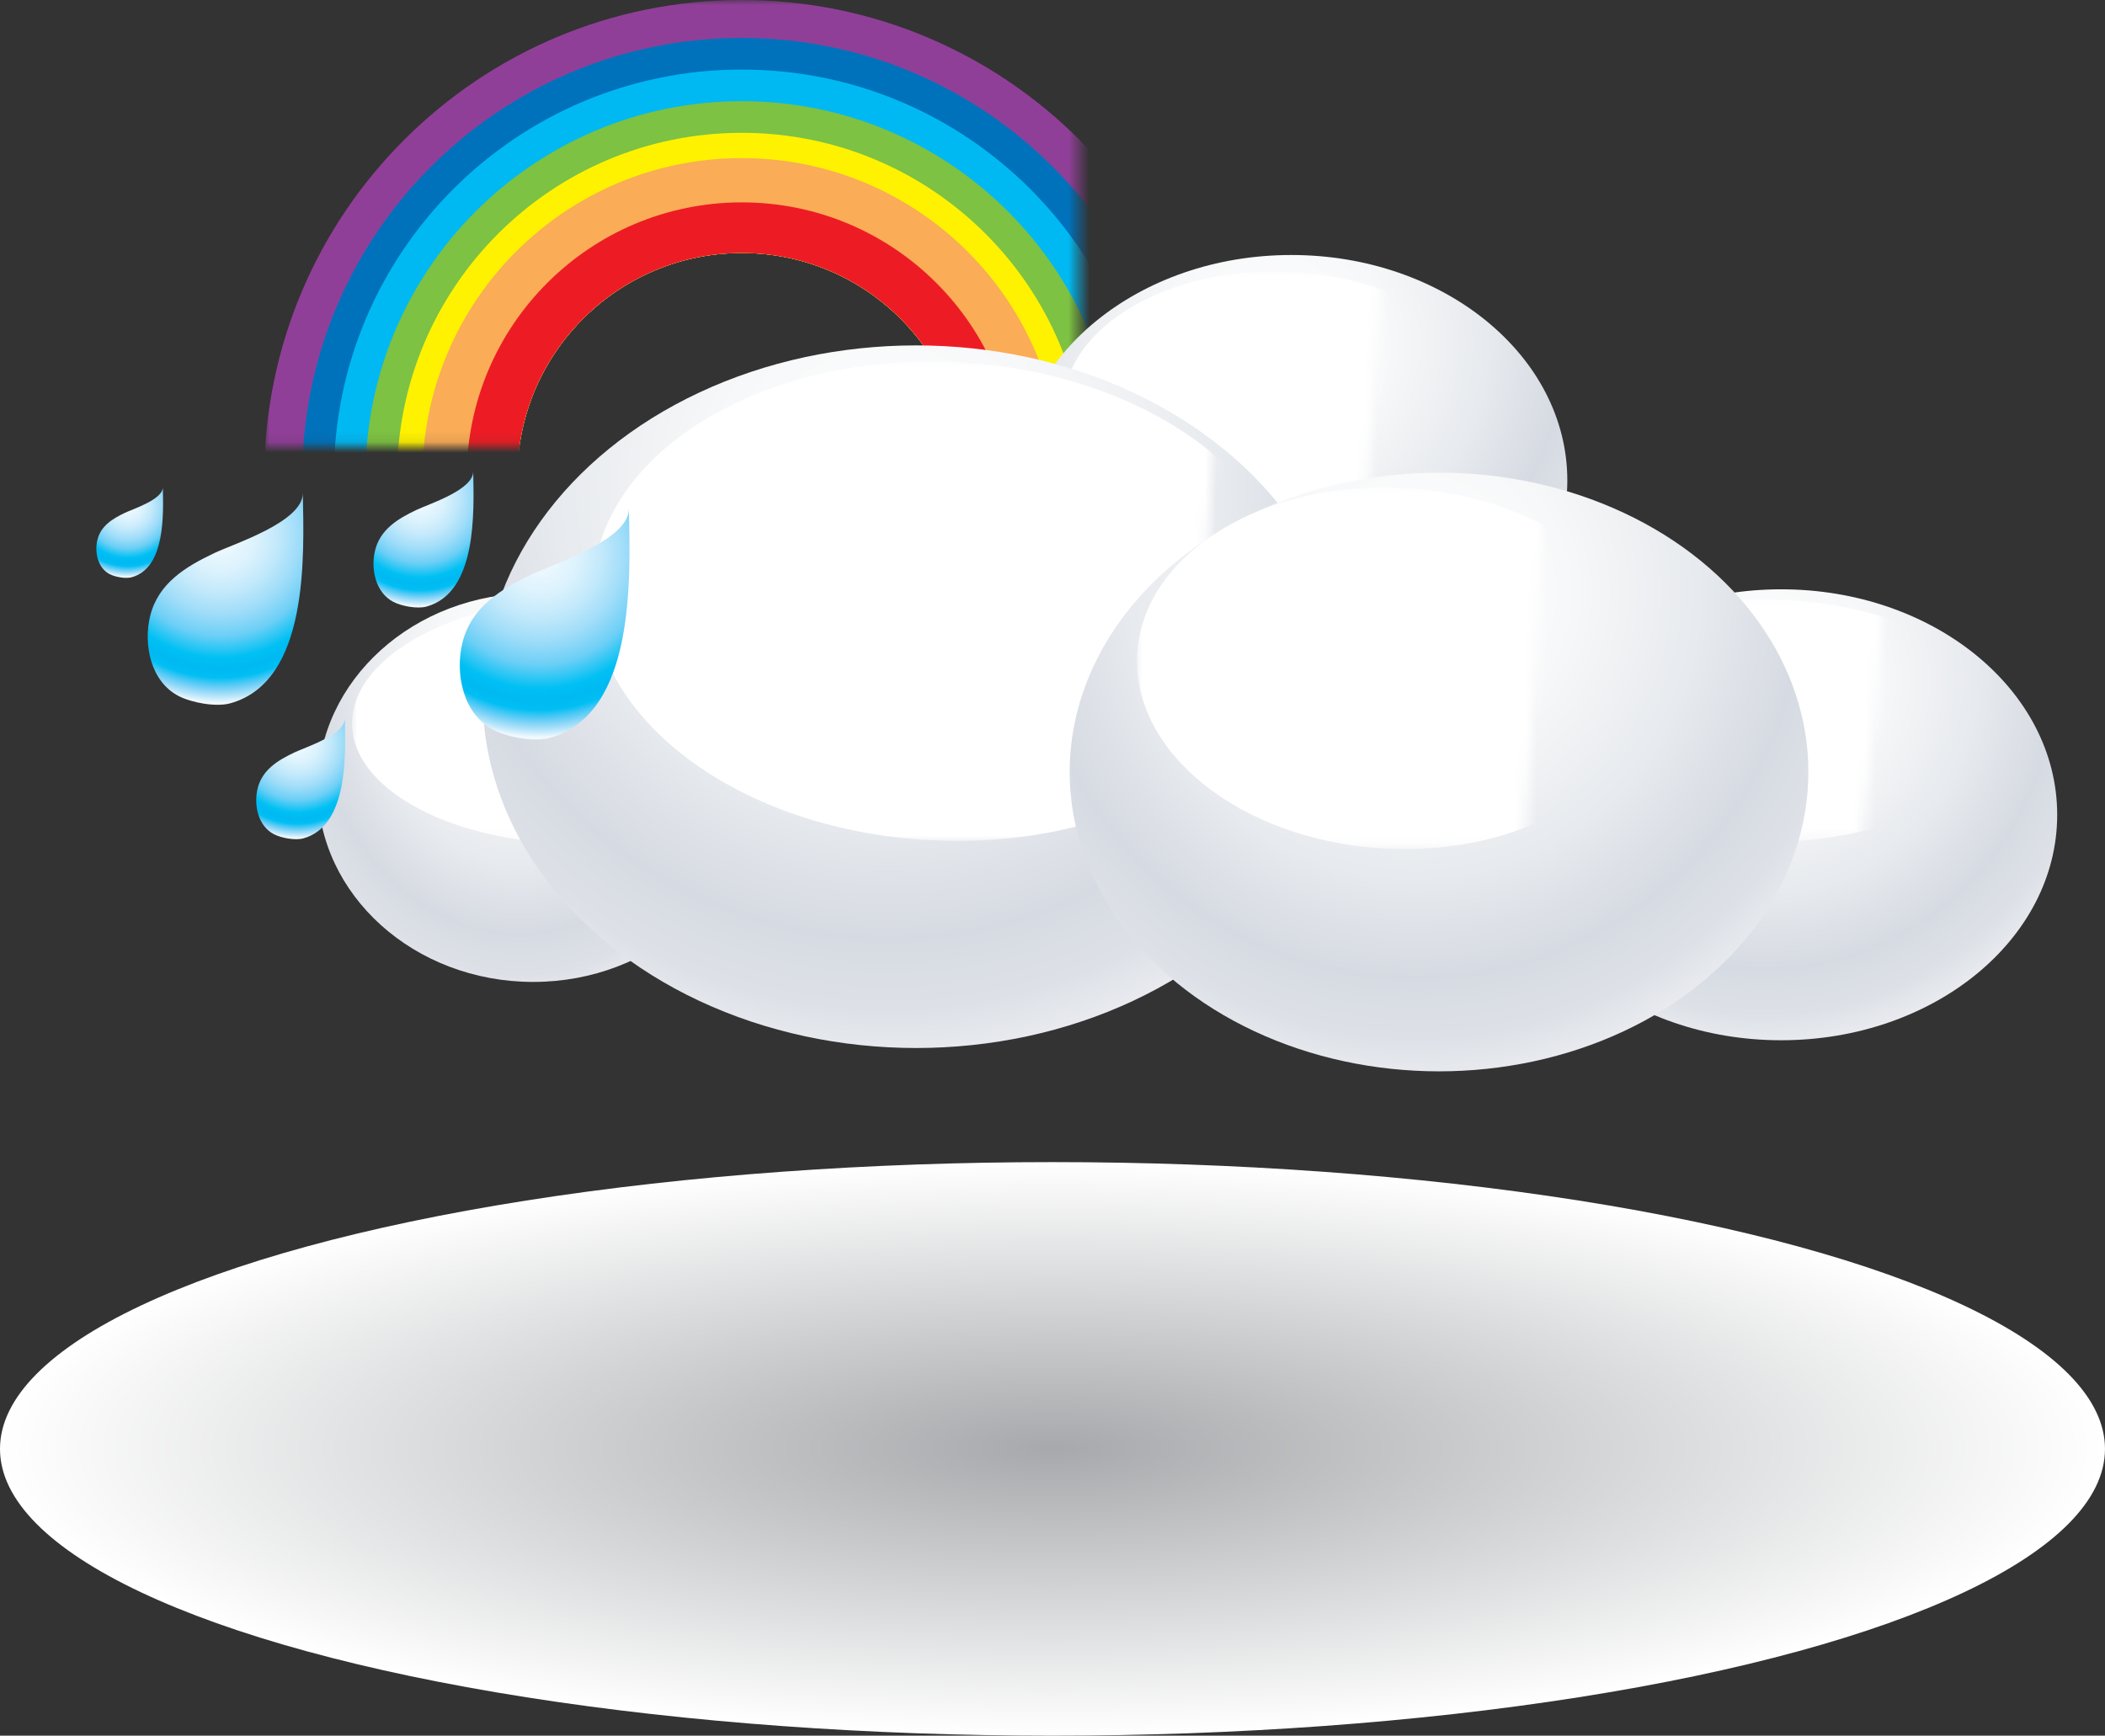 <?xml version="1.0" encoding="iso-8859-1"?>
<!-- Generator: Adobe Illustrator 19.0.0, SVG Export Plug-In . SVG Version: 6.00 Build 0)  -->
<svg version="1.1" xmlns="http://www.w3.org/2000/svg" xmlns:xlink="http://www.w3.org/1999/xlink" x="0px" y="0px"
	 viewBox="0 0 197.601 162.951" style="enable-background:new 0 0 197.601 162.951;" xml:space="preserve">
<rect x="0" y="0" width="197.601" height="162.951" fill="#333333" stroke="none"/>
<g id="showerrain">
	<g>
		<defs>
			<filter id="Adobe_OpacityMaskFilter" filterUnits="userSpaceOnUse" x="24.807" y="0" width="89.656" height="89.656">
				<feColorMatrix  type="matrix" values="1 0 0 0 0  0 1 0 0 0  0 0 1 0 0  0 0 0 1 0"/>
			</filter>
		</defs>
		<mask maskUnits="userSpaceOnUse" x="24.807" y="0" width="89.656" height="89.656" id="SVGID_1_">
			<g style="filter:url(#Adobe_OpacityMaskFilter);">
				<rect x="3.915" y="-3.715" style="fill:#FFFFFF;" width="97.375" height="45.621"/>
			</g>
		</mask>
		<g style="mask:url(#SVGID_1_);">
			<path style="fill:#903F98;" d="M69.635,0C44.877,0,24.807,20.07,24.807,44.828s20.07,44.828,44.828,44.828
				s44.828-20.07,44.828-44.828S94.393,0,69.635,0z M69.635,65.906c-11.641,0-21.078-9.437-21.078-21.078
				c0-11.642,9.437-21.078,21.078-21.078c11.642,0,21.078,9.436,21.078,21.078C90.713,56.469,81.276,65.906,69.635,65.906z"/>
			<path style="fill:#0072BC;" d="M69.635,3.563c-22.79,0-41.266,18.475-41.266,41.266s18.476,41.265,41.266,41.265
				c22.79,0,41.266-18.475,41.266-41.265S92.425,3.563,69.635,3.563z M69.635,65.906c-11.641,0-21.078-9.437-21.078-21.078
				c0-11.642,9.437-21.078,21.078-21.078c11.642,0,21.078,9.436,21.078,21.078C90.713,56.469,81.276,65.906,69.635,65.906z"/>
			<path style="fill:#00B9F2;" d="M69.635,6.531c-21.15,0-38.297,17.146-38.297,38.297c0,21.15,17.146,38.297,38.297,38.297
				c21.151,0,38.297-17.146,38.297-38.297C107.932,23.677,90.786,6.531,69.635,6.531z M69.635,65.906
				c-11.641,0-21.078-9.437-21.078-21.078c0-11.642,9.437-21.078,21.078-21.078c11.642,0,21.078,9.436,21.078,21.078
				C90.713,56.469,81.276,65.906,69.635,65.906z"/>
			<path style="fill:#7DC242;" d="M69.635,9.5c-19.511,0-35.328,15.817-35.328,35.328c0,19.511,15.817,35.328,35.328,35.328
				c19.511,0,35.328-15.817,35.328-35.328C104.963,25.317,89.146,9.5,69.635,9.5z M69.635,65.906
				c-11.641,0-21.078-9.437-21.078-21.078c0-11.642,9.437-21.078,21.078-21.078c11.642,0,21.078,9.436,21.078,21.078
				C90.713,56.469,81.276,65.906,69.635,65.906z"/>
			<path style="fill:#FFF200;" d="M69.635,12.469c-17.872,0-32.359,14.488-32.359,32.359c0,17.872,14.488,32.359,32.359,32.359
				s32.359-14.488,32.359-32.359C101.994,26.957,87.506,12.469,69.635,12.469z M69.635,65.906c-11.641,0-21.078-9.437-21.078-21.078
				c0-11.642,9.437-21.078,21.078-21.078c11.642,0,21.078,9.436,21.078,21.078C90.713,56.469,81.276,65.906,69.635,65.906z"/>
			<path style="fill:#FAAC56;" d="M69.635,14.844c-16.56,0-29.984,13.425-29.984,29.984c0,16.56,13.424,29.984,29.984,29.984
				c16.56,0,29.984-13.425,29.984-29.984C99.619,28.269,86.195,14.844,69.635,14.844z M69.635,65.906
				c-11.641,0-21.078-9.437-21.078-21.078c0-11.642,9.437-21.078,21.078-21.078c11.642,0,21.078,9.436,21.078,21.078
				C90.713,56.469,81.276,65.906,69.635,65.906z"/>
			<path style="fill:#ED1C24;" d="M69.635,19c-14.264,0-25.828,11.563-25.828,25.828c0,14.265,11.564,25.828,25.828,25.828
				c14.265,0,25.828-11.563,25.828-25.828C95.463,30.564,83.899,19,69.635,19z M69.635,65.906c-11.641,0-21.078-9.437-21.078-21.078
				c0-11.642,9.437-21.078,21.078-21.078c11.642,0,21.078,9.436,21.078,21.078C90.713,56.469,81.276,65.906,69.635,65.906z"/>
		</g>
		<g>
			
				<radialGradient id="SVGID_2_" cx="48.756" cy="16.992" r="37.416" gradientTransform="matrix(1 0 0 1.25 0 41.749)" gradientUnits="userSpaceOnUse">
				<stop  offset="0" style="stop-color:#FFFFFF"/>
				<stop  offset="0.208" style="stop-color:#F7F8F9"/>
				<stop  offset="0.389" style="stop-color:#E7EAEE"/>
				<stop  offset="0.528" style="stop-color:#D6DAE2"/>
				<stop  offset="0.61" style="stop-color:#DDE1E7"/>
				<stop  offset="0.718" style="stop-color:#F3F3F6"/>
				<stop  offset="0.719" style="stop-color:#F3F3F6"/>
			</radialGradient>
			<ellipse style="fill:url(#SVGID_2_);" cx="50.054" cy="73.938" rx="20.229" ry="18.248"/>
			<defs>
				<filter id="Adobe_OpacityMaskFilter_1_" filterUnits="userSpaceOnUse" x="33.048" y="56.14" width="43.967" height="23.109">
					<feColorMatrix  type="matrix" values="1 0 0 0 0  0 1 0 0 0  0 0 1 0 0  0 0 0 1 0"/>
				</filter>
			</defs>
			<mask maskUnits="userSpaceOnUse" x="33.048" y="56.14" width="43.967" height="23.109" id="SVGID_3_">
				<g style="filter:url(#Adobe_OpacityMaskFilter_1_);">
					
						<linearGradient id="SVGID_4_" gradientUnits="userSpaceOnUse" x1="163.245" y1="203.243" x2="164.8" y2="213.743" gradientTransform="matrix(4.489 0.428 -1.078 2.385 -472.839 -504.471)">
						<stop  offset="0" style="stop-color:#FFFFFF"/>
						<stop  offset="1" style="stop-color:#000000"/>
					</linearGradient>
					<polygon style="fill:url(#SVGID_4_);" points="64.17,78.995 10.092,79.012 12.884,49.559 66.962,49.538 					"/>
				</g>
			</mask>
			<path style="mask:url(#SVGID_3_);fill:#FFFFFF;" d="M76.892,68.688c-1.272,6.36-12.09,11.063-24.166,10.518
				c-12.07-0.546-20.825-6.148-19.556-12.501c1.268-6.353,12.085-11.064,24.165-10.523C69.409,56.738,78.161,62.328,76.892,68.688z"
				/>
			<radialGradient id="SVGID_5_" cx="119.553" cy="32.407" r="51.444" gradientUnits="userSpaceOnUse">
				<stop  offset="0" style="stop-color:#FFFFFF"/>
				<stop  offset="0.208" style="stop-color:#F7F8F9"/>
				<stop  offset="0.389" style="stop-color:#E7EAEE"/>
				<stop  offset="0.528" style="stop-color:#D6DAE2"/>
				<stop  offset="0.61" style="stop-color:#DDE1E7"/>
				<stop  offset="0.718" style="stop-color:#F3F3F6"/>
				<stop  offset="0.719" style="stop-color:#F3F3F6"/>
			</radialGradient>
			<ellipse style="fill:url(#SVGID_5_);" cx="121.217" cy="45.107" rx="25.911" ry="21.167"/>
			<defs>
				<filter id="Adobe_OpacityMaskFilter_2_" filterUnits="userSpaceOnUse" x="99.755" y="25.489" width="41.047" height="26.755">
					<feColorMatrix  type="matrix" values="1 0 0 0 0  0 1 0 0 0  0 0 1 0 0  0 0 0 1 0"/>
				</filter>
			</defs>
			<mask maskUnits="userSpaceOnUse" x="99.755" y="25.489" width="41.047" height="26.755" id="SVGID_6_">
				<g style="filter:url(#Adobe_OpacityMaskFilter_2_);">
					
						<linearGradient id="SVGID_7_" gradientUnits="userSpaceOnUse" x1="167.039" y1="281.137" x2="168.914" y2="293.789" gradientTransform="matrix(2.788 0.476 -0.634 2.276 -182.251 -700.021)">
						<stop  offset="0" style="stop-color:#FFFFFF"/>
						<stop  offset="1" style="stop-color:#000000"/>
					</linearGradient>
					<polygon style="fill:url(#SVGID_7_);" points="127.861,53.074 77.367,51.663 79.533,17.641 130.027,19.048 					"/>
				</g>
			</mask>
			<path style="mask:url(#SVGID_6_);fill:#FFFFFF;" d="M140.705,40.598c-1.093,7.327-11.122,12.484-22.407,11.534
				c-11.279-0.951-19.537-7.668-18.447-14.989c1.09-7.32,11.118-12.487,22.406-11.542C133.538,26.564,141.795,33.266,140.705,40.598
				z"/>
			<radialGradient id="SVGID_8_" cx="165.538" cy="63.793" r="51.444" gradientUnits="userSpaceOnUse">
				<stop  offset="0" style="stop-color:#FFFFFF"/>
				<stop  offset="0.208" style="stop-color:#F7F8F9"/>
				<stop  offset="0.389" style="stop-color:#E7EAEE"/>
				<stop  offset="0.528" style="stop-color:#D6DAE2"/>
				<stop  offset="0.61" style="stop-color:#DDE1E7"/>
				<stop  offset="0.718" style="stop-color:#F3F3F6"/>
				<stop  offset="0.719" style="stop-color:#F3F3F6"/>
			</radialGradient>
			<ellipse style="fill:url(#SVGID_8_);" cx="167.201" cy="76.494" rx="25.912" ry="21.168"/>
			<radialGradient id="SVGID_9_" cx="83.386" cy="45.62" r="80.41" gradientUnits="userSpaceOnUse">
				<stop  offset="0" style="stop-color:#FFFFFF"/>
				<stop  offset="0.208" style="stop-color:#F7F8F9"/>
				<stop  offset="0.389" style="stop-color:#E7EAEE"/>
				<stop  offset="0.528" style="stop-color:#D6DAE2"/>
				<stop  offset="0.61" style="stop-color:#DDE1E7"/>
				<stop  offset="0.718" style="stop-color:#F3F3F6"/>
				<stop  offset="0.719" style="stop-color:#F3F3F6"/>
			</radialGradient>
			<ellipse style="fill:url(#SVGID_9_);" cx="85.999" cy="65.409" rx="40.693" ry="32.982"/>
			<defs>
				<filter id="Adobe_OpacityMaskFilter_3_" filterUnits="userSpaceOnUse" x="55.618" y="33.939" width="66.006" height="45.007">
					<feColorMatrix  type="matrix" values="1 0 0 0 0  0 1 0 0 0  0 0 1 0 0  0 0 0 1 0"/>
				</filter>
			</defs>
			<mask maskUnits="userSpaceOnUse" x="55.618" y="33.939" width="66.006" height="45.007" id="SVGID_10_">
				<g style="filter:url(#Adobe_OpacityMaskFilter_3_);">
					
						<linearGradient id="SVGID_11_" gradientUnits="userSpaceOnUse" x1="183.796" y1="329.826" x2="186.23" y2="346.26" gradientTransform="matrix(3.452 0.623 -0.779 2.946 -302.522 -1060.724)">
						<stop  offset="0" style="stop-color:#FFFFFF"/>
						<stop  offset="1" style="stop-color:#000000"/>
					</linearGradient>
					<polygon style="fill:url(#SVGID_11_);" points="111.508,82.237 30.31,79.707 33.686,22.487 114.885,25.013 					"/>
				</g>
			</mask>
			<path style="mask:url(#SVGID_10_);fill:#FFFFFF;" d="M121.473,59.418c-1.734,12.319-17.846,20.964-35.994,19.331
				C67.34,77.114,54.04,65.79,55.769,53.481c1.729-12.31,17.839-20.971,35.993-19.345C109.905,35.792,123.203,47.089,121.473,59.418
				z"/>
			<defs>
				<filter id="Adobe_OpacityMaskFilter_4_" filterUnits="userSpaceOnUse" x="143.56" y="56.255" width="43.985" height="22.796">
					<feColorMatrix  type="matrix" values="1 0 0 0 0  0 1 0 0 0  0 0 1 0 0  0 0 0 1 0"/>
				</filter>
			</defs>
			<mask maskUnits="userSpaceOnUse" x="143.56" y="56.255" width="43.985" height="22.796" id="SVGID_12_">
				<g style="filter:url(#Adobe_OpacityMaskFilter_4_);">
					
						<linearGradient id="SVGID_13_" gradientUnits="userSpaceOnUse" x1="215.844" y1="309.517" x2="217.088" y2="317.914" gradientTransform="matrix(4.495 0.572 -1.055 2.932 -492.857 -980.415)">
						<stop  offset="0" style="stop-color:#FFFFFF"/>
						<stop  offset="1" style="stop-color:#000000"/>
					</linearGradient>
					<polygon style="fill:url(#SVGID_13_);" points="174.78,79.139 120.675,78.401 123.31,49.381 177.414,50.115 					"/>
				</g>
			</mask>
			<path style="mask:url(#SVGID_12_);fill:#FFFFFF;" d="M187.43,68.94c-1.239,6.256-12.038,10.744-24.121,10.038
				c-12.08-0.706-20.868-6.356-19.633-12.605c1.235-6.251,12.029-10.748,24.12-10.046C179.877,57.044,188.664,62.681,187.43,68.94z"
				/>
			<radialGradient id="SVGID_14_" cx="132.859" cy="55.618" r="68.511" gradientUnits="userSpaceOnUse">
				<stop  offset="0" style="stop-color:#FFFFFF"/>
				<stop  offset="0.208" style="stop-color:#F7F8F9"/>
				<stop  offset="0.389" style="stop-color:#E7EAEE"/>
				<stop  offset="0.528" style="stop-color:#D6DAE2"/>
				<stop  offset="0.61" style="stop-color:#DDE1E7"/>
				<stop  offset="0.718" style="stop-color:#F3F3F6"/>
				<stop  offset="0.719" style="stop-color:#F3F3F6"/>
			</radialGradient>
			<ellipse style="fill:url(#SVGID_14_);" cx="135.085" cy="72.479" rx="34.671" ry="28.102"/>
			<defs>
				<filter id="Adobe_OpacityMaskFilter_5_" filterUnits="userSpaceOnUse" x="106.73" y="45.758" width="48.322" height="33.958">
					<feColorMatrix  type="matrix" values="1 0 0 0 0  0 1 0 0 0  0 0 1 0 0  0 0 0 1 0"/>
				</filter>
			</defs>
			<mask maskUnits="userSpaceOnUse" x="106.73" y="45.758" width="48.322" height="33.958" id="SVGID_15_">
				<g style="filter:url(#Adobe_OpacityMaskFilter_5_);">
					
						<linearGradient id="SVGID_16_" gradientUnits="userSpaceOnUse" x1="171.329" y1="237.208" x2="173.111" y2="249.238" gradientTransform="matrix(3.453 0.646 -0.775 3.035 -291.478 -792.058)">
						<stop  offset="0" style="stop-color:#FFFFFF"/>
						<stop  offset="1" style="stop-color:#000000"/>
					</linearGradient>
					<polygon style="fill:url(#SVGID_16_);" points="142.983,81.58 83.539,79.595 85.957,36.429 145.4,38.41 					"/>
				</g>
			</mask>
			<path style="mask:url(#SVGID_15_);fill:#FFFFFF;" d="M154.943,65.012c-1.258,9.294-13.045,15.799-26.331,14.55
				c-13.279-1.251-23.028-9.806-21.774-19.091c1.255-9.287,13.04-15.805,26.331-14.561
				C146.453,47.175,156.197,55.711,154.943,65.012z"/>
		</g>
		<g>
			<g>
				<radialGradient id="SVGID_17_" cx="50.615" cy="52.075" r="22.75" gradientUnits="userSpaceOnUse">
					<stop  offset="0" style="stop-color:#EFF9FE"/>
					<stop  offset="0.076" style="stop-color:#EAF7FE"/>
					<stop  offset="0.164" style="stop-color:#DBF2FD"/>
					<stop  offset="0.256" style="stop-color:#C3E9FB"/>
					<stop  offset="0.353" style="stop-color:#A0DDF9"/>
					<stop  offset="0.453" style="stop-color:#6DCFF6"/>
					<stop  offset="0.553" style="stop-color:#00C0F3"/>
					<stop  offset="0.601" style="stop-color:#00B9F2"/>
					<stop  offset="0.618" style="stop-color:#00BBF2"/>
					<stop  offset="0.641" style="stop-color:#00BFF3"/>
					<stop  offset="0.667" style="stop-color:#43C7F5"/>
					<stop  offset="0.695" style="stop-color:#7ED3F7"/>
					<stop  offset="0.725" style="stop-color:#B7E5FA"/>
					<stop  offset="0.753" style="stop-color:#EFF9FE"/>
				</radialGradient>
				<path style="fill:url(#SVGID_17_);" d="M59.038,47.736c0.055,2.945-7.015,5.188-9.037,6.147
					c-2.929,1.389-5.762,3.088-6.589,6.452c-0.717,2.916,0.05,6.721,2.922,8.2c1.322,0.68,3.793,1.145,5.253,0.747
					C59.719,67.066,59.158,54.091,59.038,47.736z"/>
				<defs>
					<filter id="Adobe_OpacityMaskFilter_6_" filterUnits="userSpaceOnUse" x="45.532" y="49.749" width="13.013" height="13.162">
						<feColorMatrix  type="matrix" values="1 0 0 0 0  0 1 0 0 0  0 0 1 0 0  0 0 0 1 0"/>
					</filter>
				</defs>
				<mask maskUnits="userSpaceOnUse" x="45.532" y="49.749" width="13.013" height="13.162" id="SVGID_18_">
					<g style="filter:url(#Adobe_OpacityMaskFilter_6_);">
						
							<linearGradient id="SVGID_19_" gradientUnits="userSpaceOnUse" x1="-116.429" y1="-102.897" x2="-115.867" y2="-99.109" gradientTransform="matrix(-3.485 -0.815 0.702 -3.387 -298.364 -381.901)">
							<stop  offset="0" style="stop-color:#FFFFFF"/>
							<stop  offset="0.051" style="stop-color:#E9EAEB"/>
							<stop  offset="0.202" style="stop-color:#B6B8BB"/>
							<stop  offset="0.353" style="stop-color:#8D8F92"/>
							<stop  offset="0.498" style="stop-color:#6D6E71"/>
							<stop  offset="0.638" style="stop-color:#515254"/>
							<stop  offset="0.772" style="stop-color:#363637"/>
							<stop  offset="0.895" style="stop-color:#141314"/>
							<stop  offset="1" style="stop-color:#000000"/>
						</linearGradient>
						<polygon style="fill:url(#SVGID_19_);" points="26.323,46.051 45.142,47.236 44.719,62.475 25.901,61.292 						"/>
					</g>
				</mask>
				<path style="opacity:0.2;mask:url(#SVGID_18_);fill:#FFFFFF;" d="M58.106,59.15c0.564-3.347,0.439-6.968,0.394-9.401
					c0.044,2.405-5.73,4.237-7.381,5.02c-2.392,1.135-4.706,2.522-5.381,5.27c-0.217,0.882-0.267,1.863-0.126,2.81
					c0.511,0.041,1.03,0.062,1.556,0.062C51.616,62.91,55.574,61.438,58.106,59.15z"/>
				<defs>
					<filter id="Adobe_OpacityMaskFilter_7_" filterUnits="userSpaceOnUse" x="43.382" y="54.754" width="8.892" height="8.459">
						<feColorMatrix  type="matrix" values="1 0 0 0 0  0 1 0 0 0  0 0 1 0 0  0 0 0 1 0"/>
					</filter>
				</defs>
				<mask maskUnits="userSpaceOnUse" x="43.382" y="54.754" width="8.892" height="8.459" id="SVGID_20_">
					<g style="filter:url(#Adobe_OpacityMaskFilter_7_);">
						
							<linearGradient id="SVGID_21_" gradientUnits="userSpaceOnUse" x1="269.319" y1="316.667" x2="269.661" y2="318.974" gradientTransform="matrix(3.286 -2.303 1.262 2.692 -1256.412 -179.214)">
							<stop  offset="0" style="stop-color:#FFFFFF"/>
							<stop  offset="1" style="stop-color:#000000"/>
						</linearGradient>
						<polygon style="fill:url(#SVGID_21_);" points="37.654,54.625 27.906,63.43 23.086,57.396 32.833,48.591 						"/>
					</g>
				</mask>
				<path style="mask:url(#SVGID_20_);fill:#FFFFFF;" d="M51.949,55.614c0.919,1.411-0.181,4.062-2.457,5.925
					c-2.275,1.861-4.866,2.225-5.786,0.815c-0.919-1.41,0.18-4.063,2.456-5.926C48.44,54.567,51.028,54.202,51.949,55.614z"/>
				<defs>
					<filter id="Adobe_OpacityMaskFilter_8_" filterUnits="userSpaceOnUse" x="43.546" y="60.191" width="11.5" height="8.728">
						<feColorMatrix  type="matrix" values="1 0 0 0 0  0 1 0 0 0  0 0 1 0 0  0 0 0 1 0"/>
					</filter>
				</defs>
				<mask maskUnits="userSpaceOnUse" x="43.546" y="60.191" width="11.5" height="8.728" id="SVGID_22_">
					<g style="filter:url(#Adobe_OpacityMaskFilter_8_);">
						
							<linearGradient id="SVGID_23_" gradientUnits="userSpaceOnUse" x1="163.351" y1="-22.474" x2="163.743" y2="-19.829" gradientTransform="matrix(-3.516 -1.673 1.692 -3.065 642.173 271.212)">
							<stop  offset="0" style="stop-color:#FFFFFF"/>
							<stop  offset="1" style="stop-color:#000000"/>
						</linearGradient>
						<polygon style="fill:url(#SVGID_23_);" points="26.164,54.933 40.047,59.092 36.783,69.213 22.9,65.056 						"/>
					</g>
				</mask>
				<path style="opacity:0.5;mask:url(#SVGID_22_);fill:#FFFFFF;" d="M43.771,62.523c0.876-2.133,4.06-2.95,7.113-1.829
					c3.051,1.121,4.814,3.761,3.938,5.893c-0.875,2.132-4.059,2.951-7.113,1.831C44.658,67.293,42.895,64.657,43.771,62.523z"/>
			</g>
			<g>
				<radialGradient id="SVGID_24_" cx="27.958" cy="69.694" r="11.92" gradientUnits="userSpaceOnUse">
					<stop  offset="0" style="stop-color:#EFF9FE"/>
					<stop  offset="0.076" style="stop-color:#EAF7FE"/>
					<stop  offset="0.164" style="stop-color:#DBF2FD"/>
					<stop  offset="0.256" style="stop-color:#C3E9FB"/>
					<stop  offset="0.353" style="stop-color:#A0DDF9"/>
					<stop  offset="0.453" style="stop-color:#6DCFF6"/>
					<stop  offset="0.553" style="stop-color:#00C0F3"/>
					<stop  offset="0.601" style="stop-color:#00B9F2"/>
					<stop  offset="0.618" style="stop-color:#00BBF2"/>
					<stop  offset="0.641" style="stop-color:#00BFF3"/>
					<stop  offset="0.667" style="stop-color:#43C7F5"/>
					<stop  offset="0.695" style="stop-color:#7ED3F7"/>
					<stop  offset="0.725" style="stop-color:#B7E5FA"/>
					<stop  offset="0.753" style="stop-color:#EFF9FE"/>
				</radialGradient>
				<path style="fill:url(#SVGID_24_);" d="M32.372,67.421c0.029,1.543-3.676,2.719-4.735,3.221
					c-1.535,0.728-3.019,1.618-3.453,3.38c-0.375,1.528,0.026,3.521,1.531,4.296c0.692,0.357,1.987,0.601,2.753,0.392
					C32.728,77.549,32.435,70.751,32.372,67.421z"/>
				<defs>
					<filter id="Adobe_OpacityMaskFilter_9_" filterUnits="userSpaceOnUse" x="25.295" y="68.475" width="6.818" height="6.897">
						<feColorMatrix  type="matrix" values="1 0 0 0 0  0 1 0 0 0  0 0 1 0 0  0 0 0 1 0"/>
					</filter>
				</defs>
				<mask maskUnits="userSpaceOnUse" x="25.295" y="68.475" width="6.818" height="6.897" id="SVGID_25_">
					<g style="filter:url(#Adobe_OpacityMaskFilter_9_);">
						
							<linearGradient id="SVGID_26_" gradientUnits="userSpaceOnUse" x1="-110.638" y1="-107.794" x2="-110.344" y2="-105.809" gradientTransform="matrix(-3.485 -0.815 0.702 -3.387 -298.364 -381.901)">
							<stop  offset="0" style="stop-color:#FFFFFF"/>
							<stop  offset="0.051" style="stop-color:#E9EAEB"/>
							<stop  offset="0.202" style="stop-color:#B6B8BB"/>
							<stop  offset="0.353" style="stop-color:#8D8F92"/>
							<stop  offset="0.498" style="stop-color:#6D6E71"/>
							<stop  offset="0.638" style="stop-color:#515254"/>
							<stop  offset="0.772" style="stop-color:#363637"/>
							<stop  offset="0.895" style="stop-color:#141314"/>
							<stop  offset="1" style="stop-color:#000000"/>
						</linearGradient>
						<polygon style="fill:url(#SVGID_26_);" points="6.898,65.267 16.759,65.888 16.537,73.873 6.677,73.253 						"/>
					</g>
				</mask>
				<path style="opacity:0.2;mask:url(#SVGID_25_);fill:#FFFFFF;" d="M31.883,73.401c0.296-1.754,0.231-3.651,0.206-4.926
					c0.023,1.26-3.002,2.22-3.867,2.63c-1.254,0.595-2.466,1.321-2.82,2.762c-0.113,0.461-0.14,0.977-0.066,1.472
					c0.268,0.021,0.539,0.033,0.816,0.033C28.482,75.372,30.557,74.6,31.883,73.401z"/>
				<defs>
					<filter id="Adobe_OpacityMaskFilter_10_" filterUnits="userSpaceOnUse" x="24.168" y="71.098" width="4.659" height="4.432">
						<feColorMatrix  type="matrix" values="1 0 0 0 0  0 1 0 0 0  0 0 1 0 0  0 0 0 1 0"/>
					</filter>
				</defs>
				<mask maskUnits="userSpaceOnUse" x="24.168" y="71.098" width="4.659" height="4.432" id="SVGID_27_">
					<g style="filter:url(#Adobe_OpacityMaskFilter_10_);">
						
							<linearGradient id="SVGID_28_" gradientUnits="userSpaceOnUse" x1="262.962" y1="317.126" x2="263.141" y2="318.335" gradientTransform="matrix(3.286 -2.303 1.262 2.692 -1256.412 -179.214)">
							<stop  offset="0" style="stop-color:#FFFFFF"/>
							<stop  offset="1" style="stop-color:#000000"/>
						</linearGradient>
						<polygon style="fill:url(#SVGID_28_);" points="12.835,69.759 7.728,74.373 5.202,71.212 10.31,66.599 						"/>
					</g>
				</mask>
				<path style="mask:url(#SVGID_27_);fill:#FFFFFF;" d="M28.657,71.548c0.482,0.74-0.095,2.129-1.287,3.105
					c-1.192,0.976-2.55,1.166-3.032,0.427c-0.482-0.738,0.094-2.128,1.286-3.105C26.818,71,28.174,70.808,28.657,71.548z"/>
				<defs>
					<filter id="Adobe_OpacityMaskFilter_11_" filterUnits="userSpaceOnUse" x="24.254" y="73.947" width="6.026" height="4.573">
						<feColorMatrix  type="matrix" values="1 0 0 0 0  0 1 0 0 0  0 0 1 0 0  0 0 0 1 0"/>
					</filter>
				</defs>
				<mask maskUnits="userSpaceOnUse" x="24.254" y="73.947" width="6.026" height="4.573" id="SVGID_29_">
					<g style="filter:url(#Adobe_OpacityMaskFilter_11_);">
						
							<linearGradient id="SVGID_30_" gradientUnits="userSpaceOnUse" x1="166.938" y1="-27.474" x2="167.144" y2="-26.088" gradientTransform="matrix(-3.516 -1.673 1.692 -3.065 642.173 271.212)">
							<stop  offset="0" style="stop-color:#FFFFFF"/>
							<stop  offset="1" style="stop-color:#000000"/>
						</linearGradient>
						<polygon style="fill:url(#SVGID_30_);" points="6.815,69.921 14.089,72.101 12.379,77.404 5.104,75.225 						"/>
					</g>
				</mask>
				<path style="opacity:0.5;mask:url(#SVGID_29_);fill:#FFFFFF;" d="M24.372,75.168c0.459-1.118,2.128-1.545,3.727-0.958
					c1.599,0.587,2.522,1.971,2.063,3.087c-0.459,1.118-2.127,1.547-3.727,0.96C24.836,77.668,23.913,76.287,24.372,75.168z"/>
			</g>
			<g>
				<radialGradient id="SVGID_31_" cx="11.976" cy="47.431" r="8.941" gradientUnits="userSpaceOnUse">
					<stop  offset="0" style="stop-color:#EFF9FE"/>
					<stop  offset="0.076" style="stop-color:#EAF7FE"/>
					<stop  offset="0.164" style="stop-color:#DBF2FD"/>
					<stop  offset="0.256" style="stop-color:#C3E9FB"/>
					<stop  offset="0.353" style="stop-color:#A0DDF9"/>
					<stop  offset="0.453" style="stop-color:#6DCFF6"/>
					<stop  offset="0.553" style="stop-color:#00C0F3"/>
					<stop  offset="0.601" style="stop-color:#00B9F2"/>
					<stop  offset="0.618" style="stop-color:#00BBF2"/>
					<stop  offset="0.641" style="stop-color:#00BFF3"/>
					<stop  offset="0.667" style="stop-color:#43C7F5"/>
					<stop  offset="0.695" style="stop-color:#7ED3F7"/>
					<stop  offset="0.725" style="stop-color:#B7E5FA"/>
					<stop  offset="0.753" style="stop-color:#EFF9FE"/>
				</radialGradient>
				<path style="fill:url(#SVGID_31_);" d="M15.287,45.726c0.021,1.157-2.757,2.039-3.552,2.416
					c-1.151,0.546-2.264,1.214-2.59,2.536c-0.282,1.146,0.02,2.641,1.149,3.222c0.519,0.268,1.49,0.45,2.064,0.294
					C15.554,53.323,15.334,48.224,15.287,45.726z"/>
				<defs>
					<filter id="Adobe_OpacityMaskFilter_12_" filterUnits="userSpaceOnUse" x="9.979" y="46.517" width="5.114" height="5.173">
						<feColorMatrix  type="matrix" values="1 0 0 0 0  0 1 0 0 0  0 0 1 0 0  0 0 0 1 0"/>
					</filter>
				</defs>
				<mask maskUnits="userSpaceOnUse" x="9.979" y="46.517" width="5.114" height="5.173" id="SVGID_32_">
					<g style="filter:url(#Adobe_OpacityMaskFilter_12_);">
						
							<linearGradient id="SVGID_33_" gradientUnits="userSpaceOnUse" x1="-104.838" y1="-102.149" x2="-104.618" y2="-100.66" gradientTransform="matrix(-3.485 -0.815 0.702 -3.387 -298.364 -381.901)">
							<stop  offset="0" style="stop-color:#FFFFFF"/>
							<stop  offset="0.051" style="stop-color:#E9EAEB"/>
							<stop  offset="0.202" style="stop-color:#B6B8BB"/>
							<stop  offset="0.353" style="stop-color:#8D8F92"/>
							<stop  offset="0.498" style="stop-color:#6D6E71"/>
							<stop  offset="0.638" style="stop-color:#515254"/>
							<stop  offset="0.772" style="stop-color:#363637"/>
							<stop  offset="0.895" style="stop-color:#141314"/>
							<stop  offset="1" style="stop-color:#000000"/>
						</linearGradient>
						<polygon style="fill:url(#SVGID_33_);" points="-8.194,43.444 -0.799,43.909 -0.965,49.898 -8.36,49.433 						"/>
					</g>
				</mask>
				<path style="opacity:0.2;mask:url(#SVGID_32_);fill:#FFFFFF;" d="M14.92,50.211c0.222-1.316,0.173-2.739,0.155-3.695
					c0.018,0.946-2.252,1.665-2.901,1.973c-0.941,0.446-1.85,0.991-2.115,2.072c-0.085,0.346-0.105,0.733-0.049,1.104
					c0.201,0.016,0.405,0.024,0.612,0.024C12.37,51.689,13.925,51.11,14.92,50.211z"/>
				<defs>
					<filter id="Adobe_OpacityMaskFilter_13_" filterUnits="userSpaceOnUse" x="9.134" y="48.484" width="3.494" height="3.324">
						<feColorMatrix  type="matrix" values="1 0 0 0 0  0 1 0 0 0  0 0 1 0 0  0 0 0 1 0"/>
					</filter>
				</defs>
				<mask maskUnits="userSpaceOnUse" x="9.134" y="48.484" width="3.494" height="3.324" id="SVGID_34_">
					<g style="filter:url(#Adobe_OpacityMaskFilter_13_);">
						
							<linearGradient id="SVGID_35_" gradientUnits="userSpaceOnUse" x1="261.891" y1="307.764" x2="262.026" y2="308.67" gradientTransform="matrix(3.286 -2.303 1.262 2.692 -1256.412 -179.214)">
							<stop  offset="0" style="stop-color:#FFFFFF"/>
							<stop  offset="1" style="stop-color:#000000"/>
						</linearGradient>
						<polygon style="fill:url(#SVGID_35_);" points="-3.741,46.813 -7.572,50.274 -9.466,47.902 -5.636,44.442 						"/>
					</g>
				</mask>
				<path style="mask:url(#SVGID_34_);fill:#FFFFFF;" d="M12.5,48.821c0.361,0.555-0.071,1.597-0.965,2.329
					c-0.894,0.732-1.913,0.875-2.274,0.321c-0.361-0.554,0.071-1.596,0.965-2.329C11.121,48.411,12.138,48.267,12.5,48.821z"/>
				<defs>
					<filter id="Adobe_OpacityMaskFilter_14_" filterUnits="userSpaceOnUse" x="9.198" y="50.62" width="4.52" height="3.43">
						<feColorMatrix  type="matrix" values="1 0 0 0 0  0 1 0 0 0  0 0 1 0 0  0 0 0 1 0"/>
					</filter>
				</defs>
				<mask maskUnits="userSpaceOnUse" x="9.198" y="50.62" width="4.52" height="3.43" id="SVGID_36_">
					<g style="filter:url(#Adobe_OpacityMaskFilter_14_);">
						
							<linearGradient id="SVGID_37_" gradientUnits="userSpaceOnUse" x1="173.492" y1="-23.043" x2="173.646" y2="-22.003" gradientTransform="matrix(-3.516 -1.673 1.692 -3.065 642.173 271.212)">
							<stop  offset="0" style="stop-color:#FFFFFF"/>
							<stop  offset="1" style="stop-color:#000000"/>
						</linearGradient>
						<polygon style="fill:url(#SVGID_37_);" points="-8.257,46.935 -2.8,48.57 -4.084,52.547 -9.54,50.913 						"/>
					</g>
				</mask>
				<path style="opacity:0.5;mask:url(#SVGID_36_);fill:#FFFFFF;" d="M9.286,51.537c0.345-0.838,1.596-1.159,2.796-0.719
					c1.199,0.441,1.892,1.478,1.548,2.316c-0.344,0.838-1.596,1.16-2.795,0.72C9.635,53.411,8.942,52.376,9.286,51.537z"/>
			</g>
			<g>
				<radialGradient id="SVGID_38_" cx="39.455" cy="46.806" r="13.411" gradientUnits="userSpaceOnUse">
					<stop  offset="0" style="stop-color:#EFF9FE"/>
					<stop  offset="0.076" style="stop-color:#EAF7FE"/>
					<stop  offset="0.164" style="stop-color:#DBF2FD"/>
					<stop  offset="0.256" style="stop-color:#C3E9FB"/>
					<stop  offset="0.353" style="stop-color:#A0DDF9"/>
					<stop  offset="0.453" style="stop-color:#6DCFF6"/>
					<stop  offset="0.553" style="stop-color:#00C0F3"/>
					<stop  offset="0.601" style="stop-color:#00B9F2"/>
					<stop  offset="0.618" style="stop-color:#00BBF2"/>
					<stop  offset="0.641" style="stop-color:#00BFF3"/>
					<stop  offset="0.667" style="stop-color:#43C7F5"/>
					<stop  offset="0.695" style="stop-color:#7ED3F7"/>
					<stop  offset="0.725" style="stop-color:#B7E5FA"/>
					<stop  offset="0.753" style="stop-color:#EFF9FE"/>
				</radialGradient>
				<path style="fill:url(#SVGID_38_);" d="M44.42,44.248c0.033,1.736-4.135,3.058-5.327,3.624c-1.727,0.818-3.397,1.82-3.885,3.803
					c-0.422,1.719,0.03,3.961,1.723,4.833c0.779,0.401,2.235,0.675,3.097,0.44C44.821,55.643,44.491,47.995,44.42,44.248z"/>
				<defs>
					<filter id="Adobe_OpacityMaskFilter_15_" filterUnits="userSpaceOnUse" x="36.458" y="45.434" width="7.671" height="7.759">
						<feColorMatrix  type="matrix" values="1 0 0 0 0  0 1 0 0 0  0 0 1 0 0  0 0 0 1 0"/>
					</filter>
				</defs>
				<mask maskUnits="userSpaceOnUse" x="36.458" y="45.434" width="7.671" height="7.759" id="SVGID_39_">
					<g style="filter:url(#Adobe_OpacityMaskFilter_15_);">
						
							<linearGradient id="SVGID_40_" gradientUnits="userSpaceOnUse" x1="-112.566" y1="-100.806" x2="-112.236" y2="-98.573" gradientTransform="matrix(-3.485 -0.815 0.702 -3.387 -298.364 -381.901)">
							<stop  offset="0" style="stop-color:#FFFFFF"/>
							<stop  offset="0.051" style="stop-color:#E9EAEB"/>
							<stop  offset="0.202" style="stop-color:#B6B8BB"/>
							<stop  offset="0.353" style="stop-color:#8D8F92"/>
							<stop  offset="0.498" style="stop-color:#6D6E71"/>
							<stop  offset="0.638" style="stop-color:#515254"/>
							<stop  offset="0.772" style="stop-color:#363637"/>
							<stop  offset="0.895" style="stop-color:#141314"/>
							<stop  offset="1" style="stop-color:#000000"/>
						</linearGradient>
						<polygon style="fill:url(#SVGID_40_);" points="17.95,42.159 29.043,42.858 28.794,51.841 17.701,51.143 						"/>
					</g>
				</mask>
				<path style="opacity:0.2;mask:url(#SVGID_39_);fill:#FFFFFF;" d="M43.871,50.976c0.333-1.973,0.258-4.107,0.232-5.542
					c0.026,1.418-3.378,2.498-4.351,2.959c-1.411,0.669-2.775,1.487-3.173,3.107c-0.127,0.519-0.157,1.099-0.074,1.656
					c0.301,0.023,0.607,0.037,0.917,0.037C40.045,53.193,42.378,52.324,43.871,50.976z"/>
				<defs>
					<filter id="Adobe_OpacityMaskFilter_16_" filterUnits="userSpaceOnUse" x="35.191" y="48.385" width="5.242" height="4.986">
						<feColorMatrix  type="matrix" values="1 0 0 0 0  0 1 0 0 0  0 0 1 0 0  0 0 0 1 0"/>
					</filter>
				</defs>
				<mask maskUnits="userSpaceOnUse" x="35.191" y="48.385" width="5.242" height="4.986" id="SVGID_41_">
					<g style="filter:url(#Adobe_OpacityMaskFilter_16_);">
						
							<linearGradient id="SVGID_42_" gradientUnits="userSpaceOnUse" x1="267.954" y1="312.984" x2="268.155" y2="314.344" gradientTransform="matrix(3.286 -2.303 1.262 2.692 -1256.412 -179.214)">
							<stop  offset="0" style="stop-color:#FFFFFF"/>
							<stop  offset="1" style="stop-color:#000000"/>
						</linearGradient>
						<polygon style="fill:url(#SVGID_42_);" points="24.629,47.212 18.883,52.403 16.042,48.847 21.788,43.656 						"/>
					</g>
				</mask>
				<path style="mask:url(#SVGID_41_);fill:#FFFFFF;" d="M40.241,48.892c0.542,0.832-0.107,2.394-1.448,3.493
					c-1.341,1.097-2.869,1.312-3.411,0.48c-0.542-0.83,0.105-2.395,1.447-3.493C38.172,48.275,39.698,48.06,40.241,48.892z"/>
				<defs>
					<filter id="Adobe_OpacityMaskFilter_17_" filterUnits="userSpaceOnUse" x="35.287" y="51.59" width="6.779" height="5.145">
						<feColorMatrix  type="matrix" values="1 0 0 0 0  0 1 0 0 0  0 0 1 0 0  0 0 0 1 0"/>
					</filter>
				</defs>
				<mask maskUnits="userSpaceOnUse" x="35.287" y="51.59" width="6.779" height="5.145" id="SVGID_43_">
					<g style="filter:url(#Adobe_OpacityMaskFilter_17_);">
						
							<linearGradient id="SVGID_44_" gradientUnits="userSpaceOnUse" x1="167.102" y1="-20.468" x2="167.333" y2="-18.909" gradientTransform="matrix(-3.516 -1.673 1.692 -3.065 642.173 271.212)">
							<stop  offset="0" style="stop-color:#FFFFFF"/>
							<stop  offset="1" style="stop-color:#000000"/>
						</linearGradient>
						<polygon style="fill:url(#SVGID_44_);" points="17.856,47.395 26.04,49.848 24.116,55.813 15.932,53.362 						"/>
					</g>
				</mask>
				<path style="opacity:0.5;mask:url(#SVGID_43_);fill:#FFFFFF;" d="M35.42,52.964c0.517-1.257,2.393-1.738,4.193-1.078
					c1.798,0.662,2.837,2.217,2.321,3.474c-0.516,1.257-2.393,1.74-4.193,1.08C35.943,55.776,34.903,54.223,35.42,52.964z"/>
			</g>
			<g>
				<radialGradient id="SVGID_45_" cx="20.701" cy="50.256" r="20.86" gradientUnits="userSpaceOnUse">
					<stop  offset="0" style="stop-color:#EFF9FE"/>
					<stop  offset="0.076" style="stop-color:#EAF7FE"/>
					<stop  offset="0.164" style="stop-color:#DBF2FD"/>
					<stop  offset="0.256" style="stop-color:#C3E9FB"/>
					<stop  offset="0.353" style="stop-color:#A0DDF9"/>
					<stop  offset="0.453" style="stop-color:#6DCFF6"/>
					<stop  offset="0.553" style="stop-color:#00C0F3"/>
					<stop  offset="0.601" style="stop-color:#00B9F2"/>
					<stop  offset="0.618" style="stop-color:#00BBF2"/>
					<stop  offset="0.641" style="stop-color:#00BFF3"/>
					<stop  offset="0.667" style="stop-color:#43C7F5"/>
					<stop  offset="0.695" style="stop-color:#7ED3F7"/>
					<stop  offset="0.725" style="stop-color:#B7E5FA"/>
					<stop  offset="0.753" style="stop-color:#EFF9FE"/>
				</radialGradient>
				<path style="fill:url(#SVGID_45_);" d="M28.425,46.278c0.05,2.7-6.433,4.757-8.287,5.636c-2.687,1.273-5.284,2.831-6.042,5.916
					c-0.657,2.674,0.046,6.162,2.68,7.518c1.212,0.624,3.478,1.05,4.817,0.686C29.049,64.002,28.535,52.105,28.425,46.278z"/>
				<defs>
					<filter id="Adobe_OpacityMaskFilter_18_" filterUnits="userSpaceOnUse" x="16.04" y="48.122" width="11.932" height="12.07">
						<feColorMatrix  type="matrix" values="1 0 0 0 0  0 1 0 0 0  0 0 1 0 0  0 0 0 1 0"/>
					</filter>
				</defs>
				<mask maskUnits="userSpaceOnUse" x="16.04" y="48.122" width="11.932" height="12.07" id="SVGID_46_">
					<g style="filter:url(#Adobe_OpacityMaskFilter_18_);">
						
							<linearGradient id="SVGID_47_" gradientUnits="userSpaceOnUse" x1="-108.036" y1="-104.082" x2="-107.521" y2="-100.609" gradientTransform="matrix(-3.485 -0.815 0.702 -3.387 -298.364 -381.901)">
							<stop  offset="0" style="stop-color:#FFFFFF"/>
							<stop  offset="0.051" style="stop-color:#E9EAEB"/>
							<stop  offset="0.202" style="stop-color:#B6B8BB"/>
							<stop  offset="0.353" style="stop-color:#8D8F92"/>
							<stop  offset="0.498" style="stop-color:#6D6E71"/>
							<stop  offset="0.638" style="stop-color:#515254"/>
							<stop  offset="0.772" style="stop-color:#363637"/>
							<stop  offset="0.895" style="stop-color:#141314"/>
							<stop  offset="1" style="stop-color:#000000"/>
						</linearGradient>
						<polygon style="fill:url(#SVGID_47_);" points="-3.027,44.51 14.229,45.597 13.841,59.571 -3.414,58.485 						"/>
					</g>
				</mask>
				<path style="opacity:0.2;mask:url(#SVGID_46_);fill:#FFFFFF;" d="M27.571,56.743c0.517-3.069,0.402-6.39,0.36-8.621
					c0.041,2.206-5.254,3.885-6.769,4.604c-2.193,1.04-4.315,2.312-4.935,4.832c-0.199,0.809-0.245,1.709-0.115,2.577
					c0.468,0.037,0.944,0.058,1.426,0.058C21.619,60.192,25.248,58.84,27.571,56.743z"/>
				<defs>
					<filter id="Adobe_OpacityMaskFilter_19_" filterUnits="userSpaceOnUse" x="14.068" y="52.712" width="8.154" height="7.756">
						<feColorMatrix  type="matrix" values="1 0 0 0 0  0 1 0 0 0  0 0 1 0 0  0 0 0 1 0"/>
					</filter>
				</defs>
				<mask maskUnits="userSpaceOnUse" x="14.068" y="52.712" width="8.154" height="7.756" id="SVGID_48_">
					<g style="filter:url(#Adobe_OpacityMaskFilter_19_);">
						
							<linearGradient id="SVGID_49_" gradientUnits="userSpaceOnUse" x1="262.788" y1="310.291" x2="263.102" y2="312.407" gradientTransform="matrix(3.286 -2.303 1.262 2.692 -1256.412 -179.214)">
							<stop  offset="0" style="stop-color:#FFFFFF"/>
							<stop  offset="1" style="stop-color:#000000"/>
						</linearGradient>
						<polygon style="fill:url(#SVGID_49_);" points="7.362,52.372 -1.576,60.446 -5.996,54.914 2.942,46.839 						"/>
					</g>
				</mask>
				<path style="mask:url(#SVGID_48_);fill:#FFFFFF;" d="M21.924,53.5c0.843,1.294-0.167,3.725-2.253,5.433
					c-2.086,1.707-4.462,2.04-5.305,0.747c-0.843-1.292,0.165-3.725,2.251-5.433C18.706,52.542,21.079,52.206,21.924,53.5z"/>
				<defs>
					<filter id="Adobe_OpacityMaskFilter_20_" filterUnits="userSpaceOnUse" x="14.219" y="57.698" width="10.546" height="8.003">
						<feColorMatrix  type="matrix" values="1 0 0 0 0  0 1 0 0 0  0 0 1 0 0  0 0 0 1 0"/>
					</filter>
				</defs>
				<mask maskUnits="userSpaceOnUse" x="14.219" y="57.698" width="10.546" height="8.003" id="SVGID_50_">
					<g style="filter:url(#Adobe_OpacityMaskFilter_20_);">
						
							<linearGradient id="SVGID_51_" gradientUnits="userSpaceOnUse" x1="170.433" y1="-25.274" x2="170.792" y2="-22.848" gradientTransform="matrix(-3.516 -1.673 1.692 -3.065 642.173 271.212)">
							<stop  offset="0" style="stop-color:#FFFFFF"/>
							<stop  offset="1" style="stop-color:#000000"/>
						</linearGradient>
						<polygon style="fill:url(#SVGID_51_);" points="-3.173,52.655 9.557,56.469 6.564,65.75 -6.166,61.937 						"/>
					</g>
				</mask>
				<path style="opacity:0.5;mask:url(#SVGID_50_);fill:#FFFFFF;" d="M14.425,59.835c0.804-1.956,3.723-2.704,6.522-1.677
					c2.798,1.028,4.414,3.449,3.611,5.403c-0.803,1.955-3.723,2.706-6.523,1.679C15.239,64.21,13.622,61.793,14.425,59.835z"/>
			</g>
		</g>
		
			<radialGradient id="SVGID_52_" cx="55.231" cy="615.922" r="75.391" gradientTransform="matrix(1.311 0 0 0.357 26.415 -83.919)" gradientUnits="userSpaceOnUse">
			<stop  offset="0.006" style="stop-color:#A7A9AC"/>
			<stop  offset="1" style="stop-color:#FFFFFF"/>
		</radialGradient>
		<ellipse style="fill:url(#SVGID_52_);" cx="98.8" cy="136.027" rx="98.8" ry="26.924"/>
	</g>
</g>
<g id="Layer_1">
</g>
</svg>
